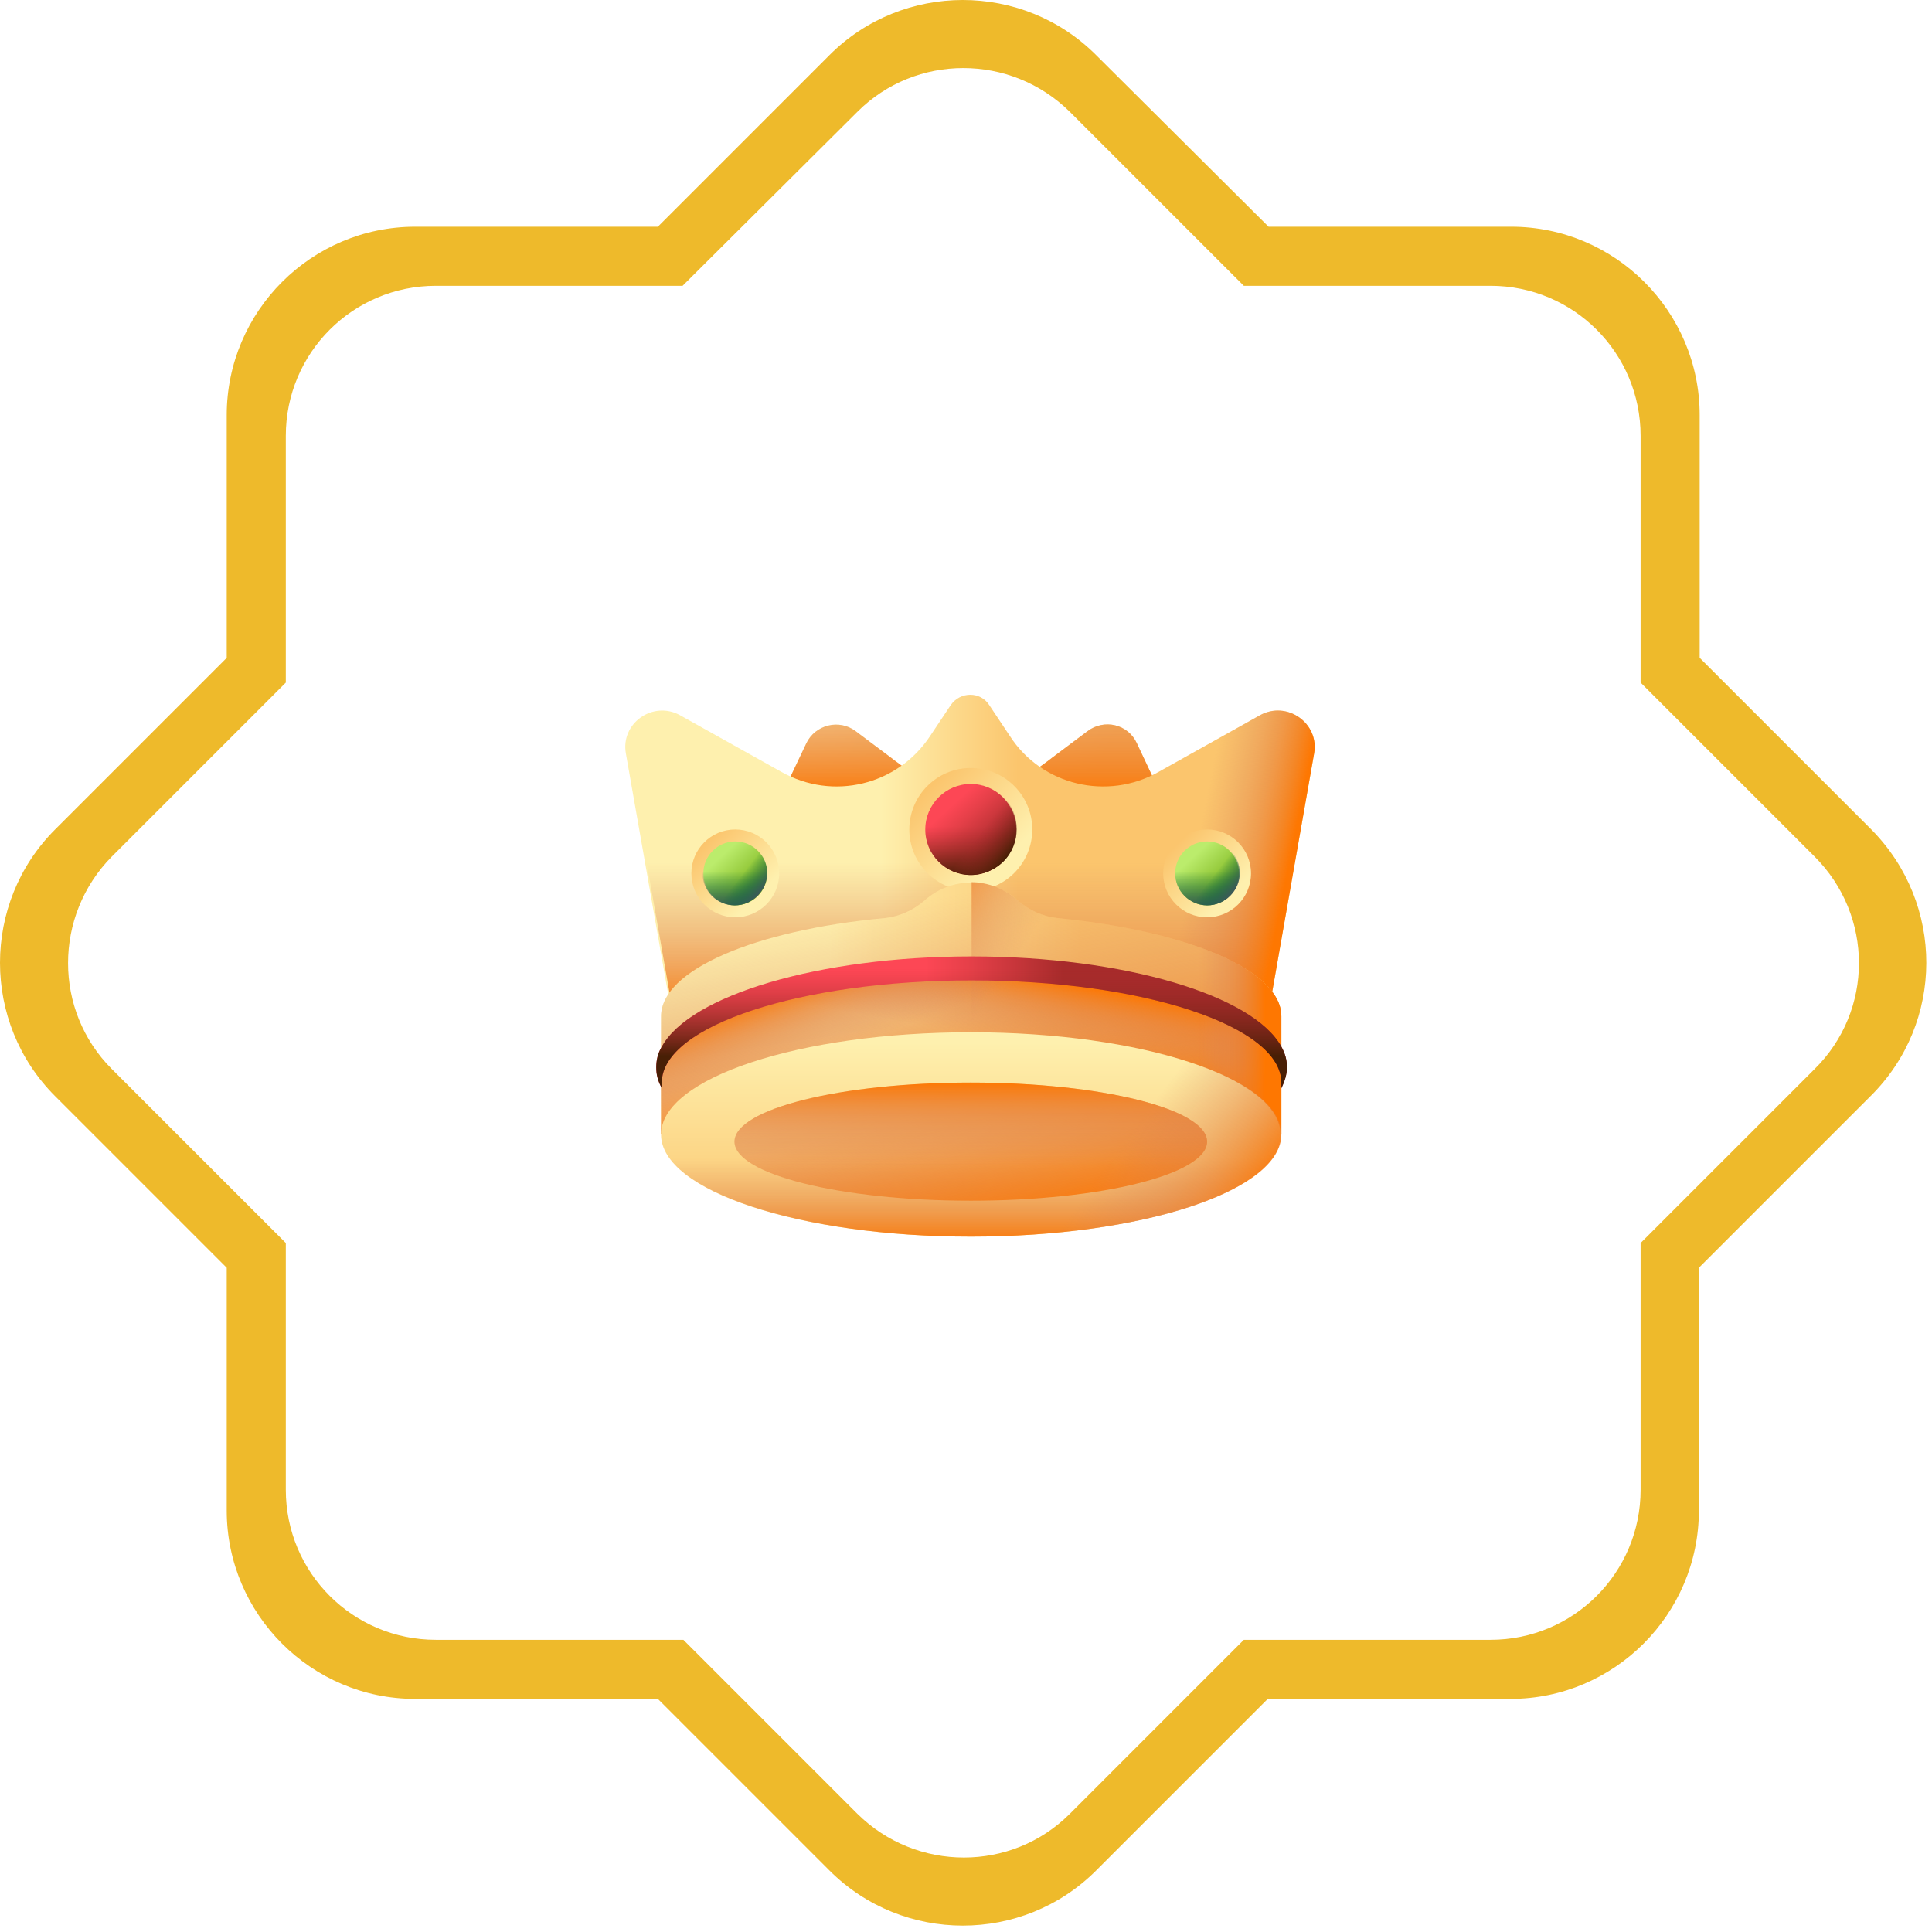 <svg width="242" height="242" viewBox="0 0 242 242" fill="none" xmlns="http://www.w3.org/2000/svg">
<path d="M234.4 103.9L212.9 82.4V52C212.9 39 202.3 28.4 189.3 28.4H158.9L137.3 6.9C128.1 -2.3 113.1 -2.3 103.9 6.9L82.4 28.4H52C39 28.4 28.4 39 28.4 52V82.4L6.9 103.9C-2.3 113.1 -2.3 128.1 6.9 137.3L28.4 158.8V189.2C28.4 202.2 39 212.8 52 212.8H82.4L103.9 234.3C113.1 243.5 128.1 243.5 137.3 234.3L158.8 212.8H189.2C202.2 212.8 212.8 202.2 212.8 189.2V158.8L234.3 137.3C243.6 128.1 243.6 113.2 234.4 103.9ZM227.3 133.9L205.5 155.7V186.6C205.5 197 197.1 205.4 186.7 205.4H155.8L134 227.2C126.7 234.5 114.8 234.5 107.4 227.2L85.6 205.4H54.6C44.2 205.4 35.8 197 35.8 186.6V155.7L14 133.9C6.7 126.6 6.7 114.7 14 107.3L35.8 85.5V54.6C35.8 44.2 44.2 35.8 54.6 35.8H85.5L107.4 14C114.7 6.7 126.6 6.7 134 14L155.8 35.8H186.7C197.1 35.8 205.5 44.2 205.5 54.6V85.5L227.3 107.3C234.7 114.7 234.7 126.6 227.3 133.9Z" fill="#EEBA2B"/>
<path d="M156 122L142.4 93.1C141.3 90.7 138.3 90 136.2 91.6L131.8 94.9C130.9 95.6 126.3 99.3 121.7 99.3C117.1 99.3 112.5 95.6 111.6 94.9L107.2 91.6C105.1 90 102.1 90.8 101 93.1L87.3 122H156Z" fill="url(#paint0_linear_601_57)"/>
<path d="M156 122L142.4 93.1C141.3 90.7 138.3 90 136.2 91.6L131.8 94.9C130.9 95.6 126.3 99.3 121.7 99.3C117.1 99.3 112.5 95.6 111.6 94.9L107.2 91.6C105.1 90 102.1 90.8 101 93.1L87.3 122H156Z" fill="url(#paint1_linear_601_57)"/>
<path d="M159.1 125.7L164.6 94.4C165.3 90.6 161.2 87.7 157.8 89.6L145.1 96.7C138.7 100.3 130.5 98.4 126.5 92.2L123.9 88.3C122.8 86.6 120.3 86.6 119.1 88.3L116.5 92.2C112.4 98.4 104.3 100.3 97.9 96.7L85.2 89.6C81.8 87.7 77.7 90.6 78.4 94.4L83.9 125.7H159.1Z" fill="url(#paint2_linear_601_57)"/>
<path d="M140.4 98.4C139 98.6 137.6 98.6 136.2 98.4H107.1C105.7 98.6 104.3 98.6 102.9 98.4H79.3L84.1 125.7H159L163.8 98.4H140.4Z" fill="url(#paint3_linear_601_57)"/>
<path d="M159.1 125.7L164.6 94.4C165.3 90.6 161.2 87.7 157.8 89.6L145.1 96.7C138.7 100.3 130.5 98.4 126.5 92.2L123.9 88.3C123.3 87.4 122.4 87 121.5 87V125.5L159.1 125.7Z" fill="url(#paint4_linear_601_57)"/>
<path d="M121.6 111.6C125.852 111.6 129.3 108.153 129.3 103.9C129.3 99.647 125.852 96.2 121.6 96.2C117.347 96.2 113.9 99.647 113.9 103.9C113.9 108.153 117.347 111.6 121.6 111.6Z" fill="url(#paint5_linear_601_57)"/>
<path d="M121.6 109.6C124.748 109.6 127.3 107.048 127.3 103.9C127.3 100.752 124.748 98.2 121.6 98.2C118.452 98.2 115.9 100.752 115.9 103.9C115.9 107.048 118.452 109.6 121.6 109.6Z" fill="url(#paint6_linear_601_57)"/>
<path d="M115.9 103.9C115.9 107.1 118.5 109.6 121.6 109.6C124.7 109.6 127.3 107 127.3 103.9C127.3 103.2 127.2 102.6 127 102H116.2C116 102.5 115.9 103.2 115.9 103.9Z" fill="url(#paint7_linear_601_57)"/>
<path d="M117.6 107.9C119.8 110.1 123.5 110.1 125.7 107.9C127.9 105.7 127.9 102 125.7 99.8C125.2 99.3 124.7 98.9 124.1 98.7L116.5 106.3C116.7 106.9 117.1 107.4 117.6 107.9Z" fill="url(#paint8_linear_601_57)"/>
<path d="M92.1 114.9C95.138 114.9 97.6 112.437 97.6 109.4C97.6 106.362 95.138 103.9 92.1 103.9C89.062 103.9 86.6 106.362 86.6 109.4C86.6 112.437 89.062 114.9 92.1 114.9Z" fill="url(#paint9_linear_601_57)"/>
<path d="M92.1 113.4C94.309 113.4 96.1 111.609 96.1 109.4C96.1 107.191 94.309 105.4 92.1 105.4C89.891 105.4 88.1 107.191 88.1 109.4C88.1 111.609 89.891 113.4 92.1 113.4Z" fill="url(#paint10_linear_601_57)"/>
<path d="M88 109.4C88 111.6 89.8 113.4 92 113.4C94.2 113.4 96 111.6 96 109.4C96 108.9 95.9 108.5 95.8 108H88.2C88.1 108.4 88 108.9 88 109.4Z" fill="url(#paint11_linear_601_57)"/>
<path d="M89.2 112.2C90.8 113.8 93.3 113.8 94.9 112.2C96.5 110.6 96.5 108.1 94.9 106.5C94.6 106.2 94.2 105.9 93.8 105.7L88.4 111.1C88.6 111.5 88.9 111.9 89.2 112.2Z" fill="url(#paint12_linear_601_57)"/>
<path d="M151.2 114.9C154.238 114.9 156.7 112.437 156.7 109.4C156.7 106.362 154.238 103.9 151.2 103.9C148.163 103.9 145.7 106.362 145.7 109.4C145.7 112.437 148.163 114.9 151.2 114.9Z" fill="url(#paint13_linear_601_57)"/>
<path d="M151.2 113.4C153.409 113.4 155.2 111.609 155.2 109.4C155.2 107.191 153.409 105.4 151.2 105.4C148.991 105.4 147.2 107.191 147.2 109.4C147.2 111.609 148.991 113.4 151.2 113.4Z" fill="url(#paint14_linear_601_57)"/>
<path d="M147.2 109.4C147.2 111.6 149 113.4 151.2 113.4C153.4 113.4 155.2 111.6 155.2 109.4C155.2 108.9 155.1 108.5 155 108H147.4C147.3 108.4 147.2 108.9 147.2 109.4Z" fill="url(#paint15_linear_601_57)"/>
<path d="M148.4 112.2C150 113.8 152.5 113.8 154.1 112.2C155.7 110.6 155.7 108.1 154.1 106.5C153.8 106.2 153.4 105.9 153 105.7L147.6 111.1C147.8 111.5 148 111.9 148.4 112.2Z" fill="url(#paint16_linear_601_57)"/>
<path d="M127.5 112.8C124.2 109.8 119.1 109.8 115.8 112.8C114.4 114 112.7 114.8 110.8 115C94.6 116.5 82.8 121.5 82.8 127.3V142.1H160.5V127.3C160.5 121.5 148.7 116.6 132.5 115C130.6 114.8 128.9 114 127.5 112.8Z" fill="url(#paint17_linear_601_57)"/>
<path d="M127.5 112.8C124.2 109.8 119.1 109.8 115.8 112.8C114.4 114 112.7 114.8 110.8 115C94.6 116.5 82.8 121.5 82.8 127.3V142.1H160.5V127.3C160.5 121.5 148.7 116.6 132.5 115C130.6 114.8 128.9 114 127.5 112.8Z" fill="url(#paint18_linear_601_57)"/>
<path d="M160.5 133.6V142.1H82.8V133.6C82.8 126.5 100.2 120.8 121.6 120.8C143 120.8 160.5 126.5 160.5 133.6Z" fill="url(#paint19_linear_601_57)"/>
<path d="M160.5 133.6V142.1H82.8V133.6C82.8 126.5 100.2 120.8 121.6 120.8C143 120.8 160.5 126.5 160.5 133.6Z" fill="url(#paint20_linear_601_57)"/>
<path d="M160.5 142.1V127.3C160.5 121.5 148.7 116.6 132.5 115C130.6 114.8 128.9 114 127.5 112.8C125.8 111.3 123.7 110.5 121.7 110.5V142L160.5 142.1Z" fill="url(#paint21_linear_601_57)"/>
<path d="M160.5 142.1V127.3C160.5 121.5 148.7 116.6 132.5 115C130.6 114.8 128.9 114 127.5 112.8C125.8 111.3 123.7 110.5 121.7 110.5V142L160.5 142.1Z" fill="url(#paint22_linear_601_57)"/>
<path d="M121.6 154.9C143.029 154.9 160.4 149.169 160.4 142.1C160.4 135.031 143.029 129.3 121.6 129.3C100.172 129.3 82.8 135.031 82.8 142.1C82.8 149.169 100.172 154.9 121.6 154.9Z" fill="url(#paint23_linear_601_57)"/>
<path d="M82.8 142.1C82.8 139.6 85.1 137.2 88.9 135.2H154.3C158.2 137.2 160.4 139.6 160.4 142.1C160.4 149.2 143 154.9 121.6 154.9C100.2 154.9 82.8 149.1 82.8 142.1Z" fill="url(#paint24_linear_601_57)"/>
<path d="M121.6 150.4C137.948 150.4 151.2 147.087 151.2 143C151.2 138.913 137.948 135.6 121.6 135.6C105.253 135.6 92.001 138.913 92.001 143C92.001 147.087 105.253 150.4 121.6 150.4Z" fill="url(#paint25_linear_601_57)"/>
<path d="M121.6 150.4C137.948 150.4 151.2 147.087 151.2 143C151.2 138.913 137.948 135.6 121.6 135.6C105.253 135.6 92.001 138.913 92.001 143C92.001 147.087 105.253 150.4 121.6 150.4Z" fill="url(#paint26_linear_601_57)"/>
<path d="M123.9 129.3C144.3 129.7 160.5 135.3 160.5 142.1C160.5 148.9 144.3 154.5 123.9 154.9V129.3Z" fill="url(#paint27_linear_601_57)"/>
<path d="M160.5 136.3V135.6C160.5 128.5 143.1 122.8 121.7 122.8C100.3 122.8 82.9 128.5 82.9 135.6V136.3C82.4 135.4 82.2 134.6 82.2 133.7C82.2 132.8 82.4 131.9 82.9 131.1C86.4 124.7 102.5 119.8 121.7 119.8C140.9 119.8 157 124.7 160.5 131.1C161 132 161.2 132.8 161.2 133.7C161.2 134.6 160.9 135.5 160.5 136.3Z" fill="url(#paint28_linear_601_57)"/>
<path d="M160.5 136.3V135.6C160.5 128.5 143.1 122.8 121.7 122.8C100.3 122.8 82.9 128.5 82.9 135.6V136.3C82.4 135.4 82.2 134.6 82.2 133.7C82.2 132.8 82.4 131.9 82.9 131.1C86.4 124.7 102.5 119.8 121.7 119.8C140.9 119.8 157 124.7 160.5 131.1C161 132 161.2 132.8 161.2 133.7C161.2 134.6 160.9 135.5 160.5 136.3Z" fill="url(#paint29_linear_601_57)"/>
<defs>
<linearGradient id="paint0_linear_601_57" x1="97.865" y1="98.707" x2="128.867" y2="113.912" gradientUnits="userSpaceOnUse">
<stop stop-color="#FEF0AE"/>
<stop offset="1" stop-color="#FBC56D"/>
</linearGradient>
<linearGradient id="paint1_linear_601_57" x1="121.642" y1="79.451" x2="121.642" y2="100.022" gradientUnits="userSpaceOnUse">
<stop stop-color="#DC8758" stop-opacity="0"/>
<stop offset="0.215" stop-color="#DD8654" stop-opacity="0.215"/>
<stop offset="0.429" stop-color="#E28448" stop-opacity="0.429"/>
<stop offset="0.642" stop-color="#EA8034" stop-opacity="0.642"/>
<stop offset="0.854" stop-color="#F47B18" stop-opacity="0.854"/>
<stop offset="1" stop-color="#FE7701"/>
</linearGradient>
<linearGradient id="paint2_linear_601_57" x1="110.336" y1="106.405" x2="127.554" y2="106.405" gradientUnits="userSpaceOnUse">
<stop stop-color="#FEF0AE"/>
<stop offset="1" stop-color="#FBC56D"/>
</linearGradient>
<linearGradient id="paint3_linear_601_57" x1="121.642" y1="108.045" x2="121.642" y2="127.718" gradientUnits="userSpaceOnUse">
<stop stop-color="#DC8758" stop-opacity="0"/>
<stop offset="0.215" stop-color="#DD8654" stop-opacity="0.215"/>
<stop offset="0.429" stop-color="#E28448" stop-opacity="0.429"/>
<stop offset="0.642" stop-color="#EA8034" stop-opacity="0.642"/>
<stop offset="0.854" stop-color="#F47B18" stop-opacity="0.854"/>
<stop offset="1" stop-color="#FE7701"/>
</linearGradient>
<linearGradient id="paint4_linear_601_57" x1="149.302" y1="108.977" x2="160.873" y2="111.292" gradientUnits="userSpaceOnUse">
<stop stop-color="#DC8758" stop-opacity="0"/>
<stop offset="0.215" stop-color="#DD8654" stop-opacity="0.215"/>
<stop offset="0.429" stop-color="#E28448" stop-opacity="0.429"/>
<stop offset="0.642" stop-color="#EA8034" stop-opacity="0.642"/>
<stop offset="0.854" stop-color="#F47B18" stop-opacity="0.854"/>
<stop offset="1" stop-color="#FE7701"/>
</linearGradient>
<linearGradient id="paint5_linear_601_57" x1="125.668" y1="107.903" x2="116.404" y2="98.64" gradientUnits="userSpaceOnUse">
<stop stop-color="#FEF0AE"/>
<stop offset="1" stop-color="#FBC56D"/>
</linearGradient>
<linearGradient id="paint6_linear_601_57" x1="119.037" y1="101.046" x2="124.05" y2="106.495" gradientUnits="userSpaceOnUse">
<stop stop-color="#FD4755"/>
<stop offset="0.336" stop-color="#E43F48"/>
<stop offset="1" stop-color="#A72B2B"/>
</linearGradient>
<linearGradient id="paint7_linear_601_57" x1="121.642" y1="103.569" x2="121.642" y2="109.842" gradientUnits="userSpaceOnUse">
<stop stop-color="#A72B2B" stop-opacity="0"/>
<stop offset="1" stop-color="#481F05"/>
</linearGradient>
<linearGradient id="paint8_linear_601_57" x1="122.534" y1="104.571" x2="126.118" y2="107.356" gradientUnits="userSpaceOnUse">
<stop stop-color="#A72B2B" stop-opacity="0"/>
<stop offset="1" stop-color="#481F05"/>
</linearGradient>
<linearGradient id="paint9_linear_601_57" x1="94.907" y1="112.218" x2="88.356" y2="105.667" gradientUnits="userSpaceOnUse">
<stop stop-color="#FEF0AE"/>
<stop offset="1" stop-color="#FBC56D"/>
</linearGradient>
<linearGradient id="paint10_linear_601_57" x1="90.219" y1="107.369" x2="93.763" y2="111.222" gradientUnits="userSpaceOnUse">
<stop stop-color="#BBEC6C"/>
<stop offset="1" stop-color="#81B823"/>
</linearGradient>
<linearGradient id="paint11_linear_601_57" x1="92.06" y1="109.153" x2="92.06" y2="113.589" gradientUnits="userSpaceOnUse">
<stop stop-color="#026841" stop-opacity="0"/>
<stop offset="0.239" stop-color="#0A6644" stop-opacity="0.239"/>
<stop offset="0.611" stop-color="#20604D" stop-opacity="0.611"/>
<stop offset="1" stop-color="#3E5959"/>
</linearGradient>
<linearGradient id="paint12_linear_601_57" x1="92.691" y1="109.862" x2="95.225" y2="111.831" gradientUnits="userSpaceOnUse">
<stop stop-color="#026841" stop-opacity="0"/>
<stop offset="0.239" stop-color="#0A6644" stop-opacity="0.239"/>
<stop offset="0.611" stop-color="#20604D" stop-opacity="0.611"/>
<stop offset="1" stop-color="#3E5959"/>
</linearGradient>
<linearGradient id="paint13_linear_601_57" x1="154.071" y1="112.218" x2="147.52" y2="105.667" gradientUnits="userSpaceOnUse">
<stop stop-color="#FEF0AE"/>
<stop offset="1" stop-color="#FBC56D"/>
</linearGradient>
<linearGradient id="paint14_linear_601_57" x1="149.382" y1="107.369" x2="152.927" y2="111.222" gradientUnits="userSpaceOnUse">
<stop stop-color="#BBEC6C"/>
<stop offset="1" stop-color="#81B823"/>
</linearGradient>
<linearGradient id="paint15_linear_601_57" x1="151.224" y1="109.153" x2="151.224" y2="113.589" gradientUnits="userSpaceOnUse">
<stop stop-color="#026841" stop-opacity="0"/>
<stop offset="0.239" stop-color="#0A6644" stop-opacity="0.239"/>
<stop offset="0.611" stop-color="#20604D" stop-opacity="0.611"/>
<stop offset="1" stop-color="#3E5959"/>
</linearGradient>
<linearGradient id="paint16_linear_601_57" x1="151.854" y1="109.862" x2="154.389" y2="111.831" gradientUnits="userSpaceOnUse">
<stop stop-color="#026841" stop-opacity="0"/>
<stop offset="0.239" stop-color="#0A6644" stop-opacity="0.239"/>
<stop offset="0.611" stop-color="#20604D" stop-opacity="0.611"/>
<stop offset="1" stop-color="#3E5959"/>
</linearGradient>
<linearGradient id="paint17_linear_601_57" x1="103.779" y1="126.297" x2="135.418" y2="126.297" gradientUnits="userSpaceOnUse">
<stop stop-color="#FEF0AE"/>
<stop offset="1" stop-color="#FBC56D"/>
</linearGradient>
<linearGradient id="paint18_linear_601_57" x1="118.197" y1="112.255" x2="122.825" y2="142.15" gradientUnits="userSpaceOnUse">
<stop stop-color="#DC8758" stop-opacity="0"/>
<stop offset="0.215" stop-color="#DD8654" stop-opacity="0.215"/>
<stop offset="0.429" stop-color="#E28448" stop-opacity="0.429"/>
<stop offset="0.642" stop-color="#EA8034" stop-opacity="0.642"/>
<stop offset="0.854" stop-color="#F47B18" stop-opacity="0.854"/>
<stop offset="1" stop-color="#FE7701"/>
</linearGradient>
<linearGradient id="paint19_linear_601_57" x1="123.049" y1="129.882" x2="124.592" y2="121.396" gradientUnits="userSpaceOnUse">
<stop stop-color="#DC8758" stop-opacity="0"/>
<stop offset="0.215" stop-color="#DD8654" stop-opacity="0.215"/>
<stop offset="0.429" stop-color="#E28448" stop-opacity="0.429"/>
<stop offset="0.642" stop-color="#EA8034" stop-opacity="0.642"/>
<stop offset="0.854" stop-color="#F47B18" stop-opacity="0.854"/>
<stop offset="1" stop-color="#FE7701"/>
</linearGradient>
<linearGradient id="paint20_linear_601_57" x1="117.785" y1="126.895" x2="114.442" y2="117.766" gradientUnits="userSpaceOnUse">
<stop stop-color="#DC8758" stop-opacity="0"/>
<stop offset="0.215" stop-color="#DD8654" stop-opacity="0.215"/>
<stop offset="0.429" stop-color="#E28448" stop-opacity="0.429"/>
<stop offset="0.642" stop-color="#EA8034" stop-opacity="0.642"/>
<stop offset="0.854" stop-color="#F47B18" stop-opacity="0.854"/>
<stop offset="1" stop-color="#FE7701"/>
</linearGradient>
<linearGradient id="paint21_linear_601_57" x1="150.26" y1="126.297" x2="158.442" y2="126.297" gradientUnits="userSpaceOnUse">
<stop stop-color="#DC8758" stop-opacity="0"/>
<stop offset="0.215" stop-color="#DD8654" stop-opacity="0.215"/>
<stop offset="0.429" stop-color="#E28448" stop-opacity="0.429"/>
<stop offset="0.642" stop-color="#EA8034" stop-opacity="0.642"/>
<stop offset="0.854" stop-color="#F47B18" stop-opacity="0.854"/>
<stop offset="1" stop-color="#FE7701"/>
</linearGradient>
<linearGradient id="paint22_linear_601_57" x1="125.584" y1="122.641" x2="113.434" y2="114.348" gradientUnits="userSpaceOnUse">
<stop stop-color="#DC8758" stop-opacity="0"/>
<stop offset="0.215" stop-color="#DD8654" stop-opacity="0.215"/>
<stop offset="0.429" stop-color="#E28448" stop-opacity="0.429"/>
<stop offset="0.642" stop-color="#EA8034" stop-opacity="0.642"/>
<stop offset="0.854" stop-color="#F47B18" stop-opacity="0.854"/>
<stop offset="1" stop-color="#FE7701"/>
</linearGradient>
<linearGradient id="paint23_linear_601_57" x1="121.642" y1="130.564" x2="121.642" y2="154.369" gradientUnits="userSpaceOnUse">
<stop stop-color="#FEF0AE"/>
<stop offset="1" stop-color="#FBC56D"/>
</linearGradient>
<linearGradient id="paint24_linear_601_57" x1="121.642" y1="145.127" x2="121.642" y2="155.781" gradientUnits="userSpaceOnUse">
<stop stop-color="#DC8758" stop-opacity="0"/>
<stop offset="0.215" stop-color="#DD8654" stop-opacity="0.215"/>
<stop offset="0.429" stop-color="#E28448" stop-opacity="0.429"/>
<stop offset="0.642" stop-color="#EA8034" stop-opacity="0.642"/>
<stop offset="0.854" stop-color="#F47B18" stop-opacity="0.854"/>
<stop offset="1" stop-color="#FE7701"/>
</linearGradient>
<linearGradient id="paint25_linear_601_57" x1="116.994" y1="122.064" x2="124.393" y2="155.405" gradientUnits="userSpaceOnUse">
<stop stop-color="#DC8758" stop-opacity="0"/>
<stop offset="0.215" stop-color="#DD8654" stop-opacity="0.215"/>
<stop offset="0.429" stop-color="#E28448" stop-opacity="0.429"/>
<stop offset="0.642" stop-color="#EA8034" stop-opacity="0.642"/>
<stop offset="0.854" stop-color="#F47B18" stop-opacity="0.854"/>
<stop offset="1" stop-color="#FE7701"/>
</linearGradient>
<linearGradient id="paint26_linear_601_57" x1="121.642" y1="146.071" x2="121.642" y2="135.482" gradientUnits="userSpaceOnUse">
<stop stop-color="#DC8758" stop-opacity="0"/>
<stop offset="0.215" stop-color="#DD8654" stop-opacity="0.215"/>
<stop offset="0.429" stop-color="#E28448" stop-opacity="0.429"/>
<stop offset="0.642" stop-color="#EA8034" stop-opacity="0.642"/>
<stop offset="0.854" stop-color="#F47B18" stop-opacity="0.854"/>
<stop offset="1" stop-color="#FE7701"/>
</linearGradient>
<linearGradient id="paint27_linear_601_57" x1="139.416" y1="145.041" x2="153.737" y2="155.583" gradientUnits="userSpaceOnUse">
<stop stop-color="#DC8758" stop-opacity="0"/>
<stop offset="0.215" stop-color="#DD8654" stop-opacity="0.215"/>
<stop offset="0.429" stop-color="#E28448" stop-opacity="0.429"/>
<stop offset="0.642" stop-color="#EA8034" stop-opacity="0.642"/>
<stop offset="0.854" stop-color="#F47B18" stop-opacity="0.854"/>
<stop offset="1" stop-color="#FE7701"/>
</linearGradient>
<linearGradient id="paint28_linear_601_57" x1="115.929" y1="128.024" x2="133.203" y2="128.024" gradientUnits="userSpaceOnUse">
<stop stop-color="#FD4755"/>
<stop offset="0.336" stop-color="#E43F48"/>
<stop offset="1" stop-color="#A72B2B"/>
</linearGradient>
<linearGradient id="paint29_linear_601_57" x1="121.642" y1="121.353" x2="121.642" y2="132.282" gradientUnits="userSpaceOnUse">
<stop stop-color="#A72B2B" stop-opacity="0"/>
<stop offset="1" stop-color="#481F05"/>
</linearGradient>
</defs>
</svg>
